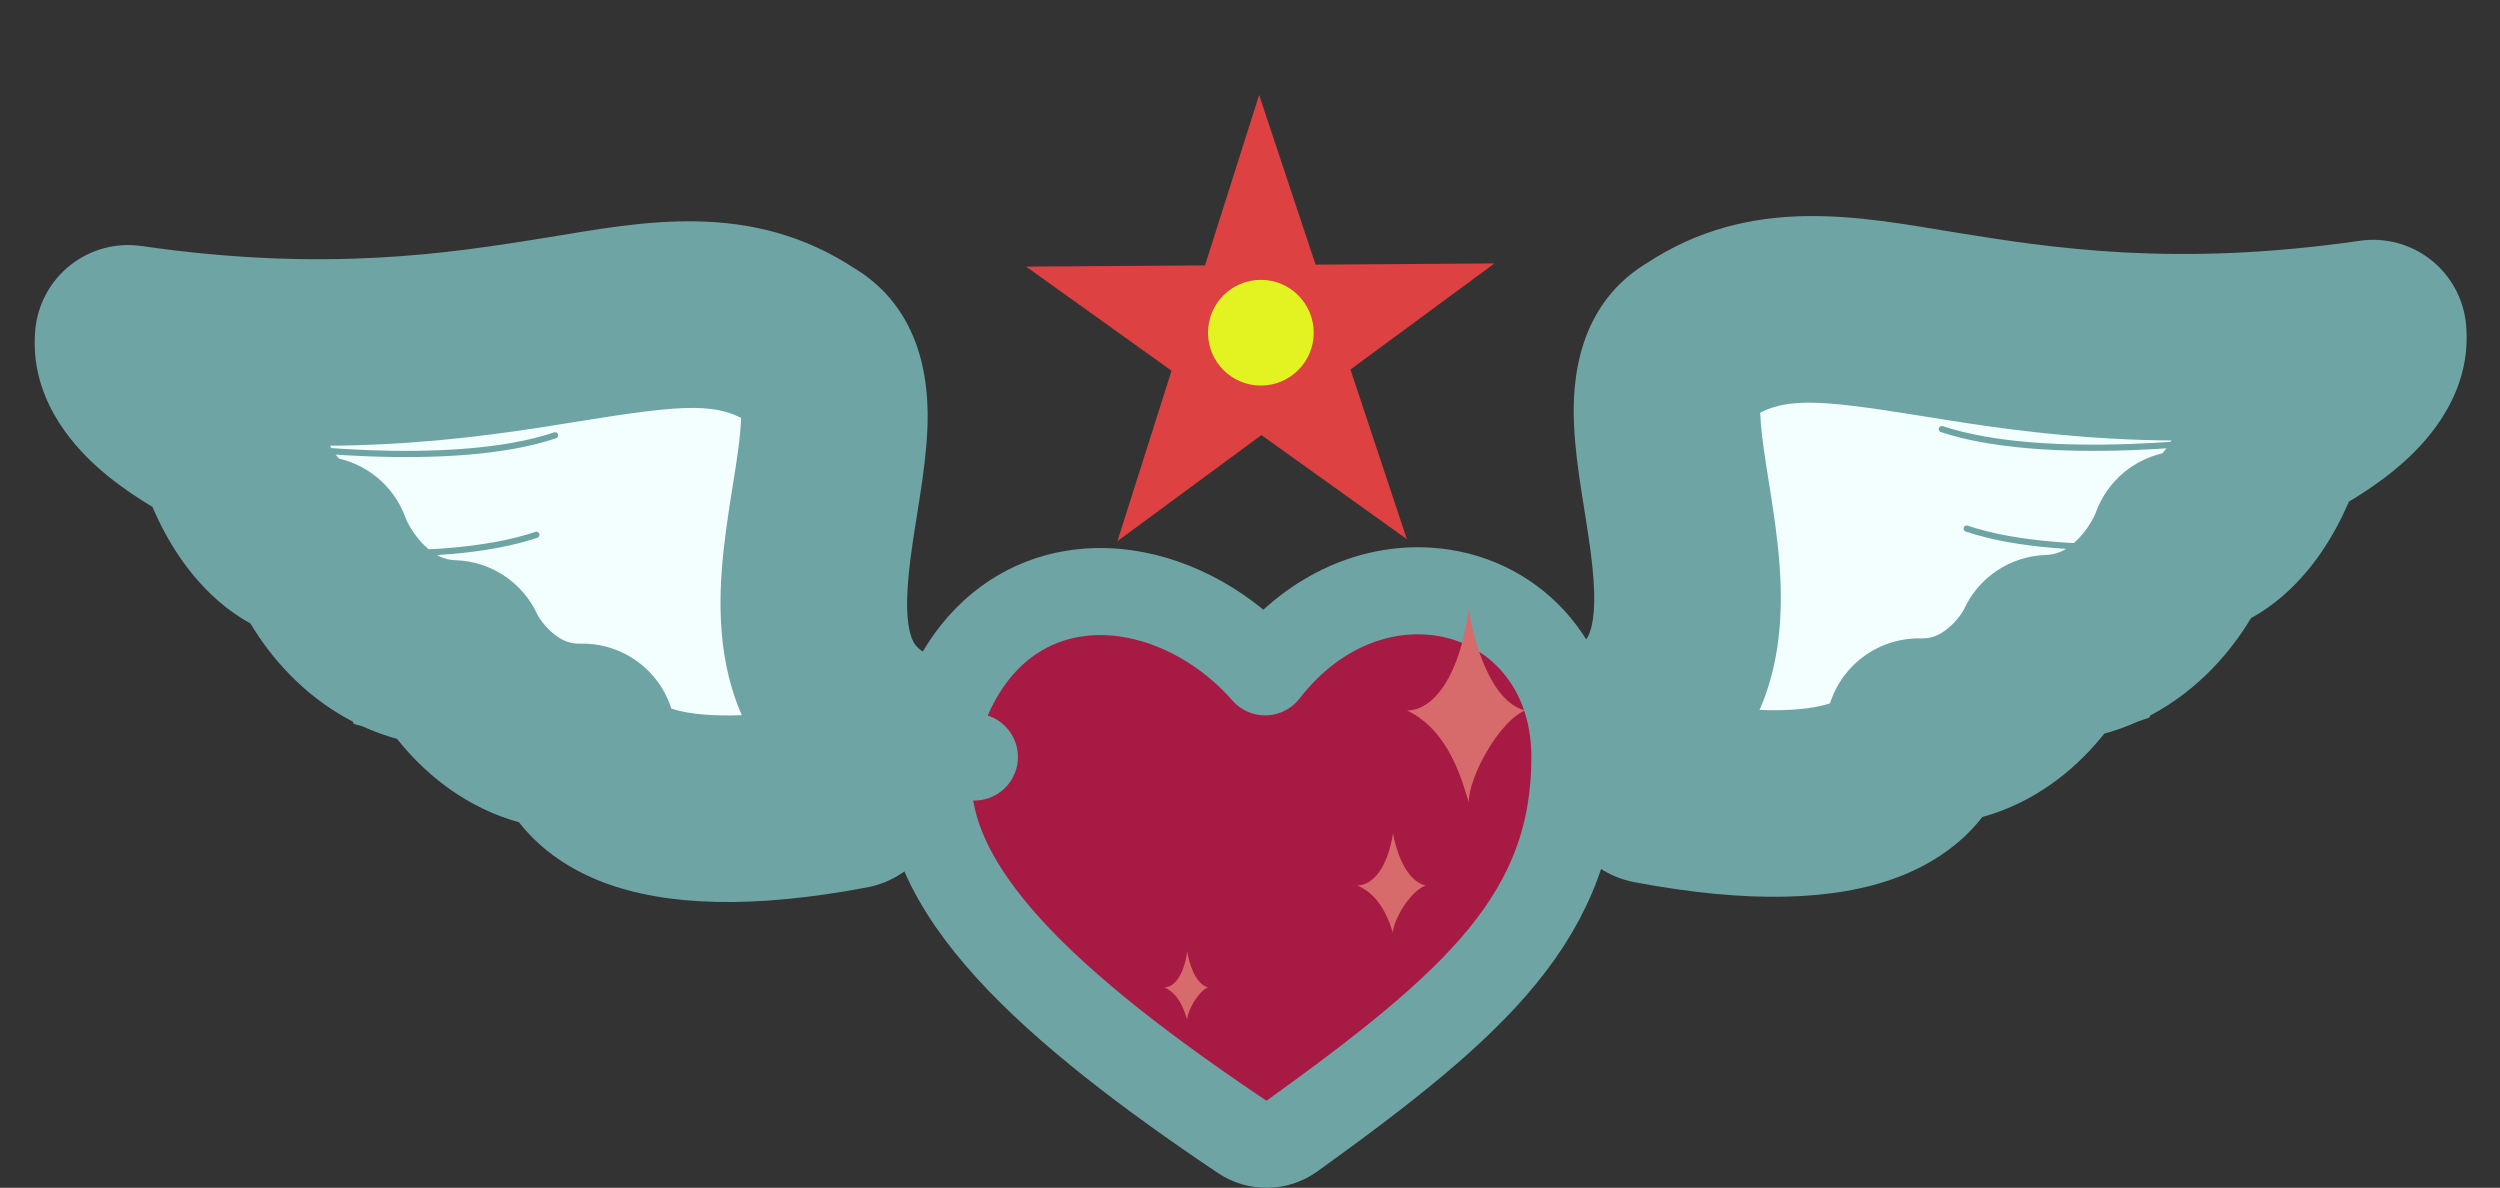 <svg width="402" height="191" viewBox="0 0 402 191" fill="none" xmlns="http://www.w3.org/2000/svg">
<rect x="0" y="0" width="402" height="191" fill="#333333" stroke="none"/>
<mask id="path-1-outside-1" maskUnits="userSpaceOnUse" x="227.726" y="0.42" width="174.218" height="174.841" fill="black">
<rect fill="white" x="227.726" y="0.42" width="174.218" height="174.841"/>
<path d="M272.891 54.949C256.726 64.106 289.196 109.415 254.677 119.81L265.555 127.107C299.858 133.592 308.516 123.504 308.557 117.65C320.186 117.965 327.322 108.836 329.436 104.232C342.085 103.852 349.161 92.921 351.118 87.502C359.402 86.155 364.148 75.429 365.486 70.234C373.006 66.539 382.242 60.3 381.606 53.562C317.821 62.777 295.243 40.077 272.891 54.949Z"/>
</mask>
<path d="M272.891 54.949C256.726 64.106 289.196 109.415 254.677 119.81L265.555 127.107C299.858 133.592 308.516 123.504 308.557 117.65C320.186 117.965 327.322 108.836 329.436 104.232C342.085 103.852 349.161 92.921 351.118 87.502C359.402 86.155 364.148 75.429 365.486 70.234C373.006 66.539 382.242 60.3 381.606 53.562C317.821 62.777 295.243 40.077 272.891 54.949Z" fill="#F3FFFF"/>
<path d="M254.677 119.81L250.352 105.447C244.798 107.12 240.706 111.844 239.844 117.58C238.982 123.316 241.504 129.035 246.321 132.267L254.677 119.81ZM272.891 54.949L280.284 68C280.596 67.823 280.901 67.636 281.199 67.437L272.891 54.949ZM381.606 53.562L396.539 52.153C396.153 48.064 394.108 44.313 390.881 41.774C387.653 39.234 383.526 38.129 379.461 38.717L381.606 53.562ZM365.486 70.234L358.872 56.771C354.941 58.701 352.051 62.253 350.959 66.494L365.486 70.234ZM351.118 87.502L348.71 72.697C343.337 73.571 338.859 77.287 337.01 82.407L351.118 87.502ZM329.436 104.232L328.985 89.239C323.289 89.41 318.182 92.794 315.804 97.973L329.436 104.232ZM308.557 117.65L308.964 102.655C304.935 102.546 301.031 104.063 298.133 106.864C295.235 109.665 293.585 113.514 293.557 117.545L308.557 117.65ZM265.555 127.107L257.199 139.564C258.882 140.693 260.777 141.469 262.769 141.846L265.555 127.107ZM259.002 134.173C271.811 130.316 280.171 122.313 283.959 111.564C287.279 102.145 286.471 92.168 285.543 84.99C285.067 81.311 284.404 77.412 283.951 74.469C283.453 71.241 283.146 68.819 283.067 66.876C282.869 62 284.236 65.761 280.284 68L265.497 41.897C253.463 48.715 252.827 61.573 253.092 68.093C253.244 71.848 253.786 75.698 254.301 79.04C254.86 82.666 255.376 85.633 255.791 88.84C256.644 95.434 256.471 99.305 255.665 101.592C255.328 102.548 254.802 104.107 250.352 105.447L259.002 134.173ZM281.199 67.437C286.615 63.834 291.469 64.044 309.308 66.94C326.228 69.687 349.599 73.342 383.75 68.408L379.461 38.717C349.828 42.997 330.017 39.91 314.115 37.328C299.131 34.895 281.519 31.192 264.582 42.46L281.199 67.437ZM366.672 54.972C366.476 52.893 367.134 51.501 367.337 51.139C367.492 50.864 367.384 51.154 366.548 51.909C364.836 53.456 362.026 55.221 358.872 56.771L372.1 83.697C376.465 81.552 382.034 78.349 386.66 74.169C390.679 70.538 397.556 62.93 396.539 52.153L366.672 54.972ZM350.959 66.494C350.831 66.993 350.545 67.893 350.081 68.963C349.619 70.028 349.079 71.033 348.519 71.853C347.941 72.7 347.533 73.069 347.425 73.154C347.367 73.2 347.81 72.843 348.71 72.697L353.526 102.308C363.578 100.673 369.92 93.712 373.295 88.769C376.841 83.575 378.995 77.924 380.012 73.973L350.959 66.494ZM337.01 82.407C336.736 83.165 335.668 85.234 333.888 86.946C332.298 88.475 330.747 89.186 328.985 89.239L329.886 119.225C340.774 118.898 349.085 113.954 354.685 108.568C360.094 103.364 363.543 97.258 365.226 92.598L337.01 82.407ZM315.804 97.973C315.807 97.967 315.746 98.098 315.598 98.34C315.455 98.574 315.259 98.867 315.01 99.193C314.499 99.86 313.867 100.531 313.16 101.101C311.804 102.192 310.488 102.697 308.964 102.655L308.15 132.644C328.415 133.194 339.765 117.684 343.067 110.491L315.804 97.973ZM293.557 117.545C293.592 112.585 297.016 112.061 294.596 112.976C291.84 114.019 284.266 115.379 268.342 112.368L262.769 141.846C281.148 145.321 295.054 144.879 305.212 141.035C315.707 137.065 323.481 128.57 323.557 117.755L293.557 117.545ZM246.321 132.267L257.199 139.564L273.911 114.65L263.033 107.353L246.321 132.267Z" fill="#6FA4A4" mask="url(#path-1-outside-1)"/>
<mask id="path-3-outside-2" maskUnits="userSpaceOnUse" x="0.272" y="1.263" width="174.218" height="174.841" fill="black">
<rect fill="white" x="0.272" y="1.263" width="174.218" height="174.841"/>
<path d="M129.326 55.791C145.491 64.948 113.02 110.258 147.539 120.652L136.661 127.95C102.358 134.435 93.701 124.347 93.659 118.492C82.03 118.808 74.895 109.679 72.781 105.075C60.132 104.695 53.055 93.763 51.098 88.345C42.814 86.998 38.068 76.271 36.731 71.076C29.211 67.382 19.975 61.142 20.611 54.405C84.396 63.619 106.973 40.92 129.326 55.791Z"/>
</mask>
<path d="M129.326 55.791C145.491 64.948 113.02 110.258 147.539 120.652L136.661 127.95C102.358 134.435 93.701 124.347 93.659 118.492C82.03 118.808 74.895 109.679 72.781 105.075C60.132 104.695 53.055 93.763 51.098 88.345C42.814 86.998 38.068 76.271 36.731 71.076C29.211 67.382 19.975 61.142 20.611 54.405C84.396 63.619 106.973 40.92 129.326 55.791Z" fill="#F3FFFF"/>
<path d="M147.539 120.652L151.864 106.29C157.419 107.962 161.511 112.687 162.373 118.423C163.235 124.159 160.713 129.878 155.896 133.109L147.539 120.652ZM129.326 55.791L121.932 68.842C121.621 68.666 121.315 68.478 121.017 68.28L129.326 55.791ZM20.611 54.405L5.677 52.995C6.063 48.907 8.108 45.155 11.336 42.616C14.563 40.077 18.691 38.972 22.755 39.559L20.611 54.405ZM36.731 71.076L43.345 57.613C47.275 59.544 50.165 63.096 51.257 67.336L36.731 71.076ZM51.098 88.345L53.506 73.539C58.879 74.413 63.357 78.129 65.206 83.249L51.098 88.345ZM72.781 105.075L73.231 90.082C78.927 90.253 84.035 93.637 86.413 98.816L72.781 105.075ZM93.659 118.492L93.253 103.498C97.282 103.389 101.185 104.905 104.084 107.706C106.982 110.507 108.631 114.357 108.659 118.387L93.659 118.492ZM136.661 127.95L145.018 140.406C143.334 141.536 141.44 142.312 139.448 142.688L136.661 127.95ZM143.214 135.015C130.405 131.158 122.045 123.155 118.257 112.406C114.937 102.988 115.745 93.01 116.674 85.833C117.15 82.154 117.812 78.255 118.266 75.311C118.763 72.084 119.07 69.662 119.149 67.718C119.347 62.842 117.98 66.603 121.932 68.842L136.719 42.74C148.754 49.557 149.389 62.416 149.125 68.936C148.972 72.69 148.431 76.54 147.915 79.883C147.356 83.508 146.841 86.476 146.426 89.683C145.572 96.276 145.745 100.147 146.551 102.434C146.888 103.39 147.414 104.949 151.864 106.29L143.214 135.015ZM121.017 68.28C115.602 64.677 110.748 64.887 92.909 67.783C75.989 70.53 52.618 74.184 18.466 69.251L22.755 39.559C52.389 43.84 72.199 40.752 88.102 38.17C103.086 35.738 120.697 32.034 137.634 43.302L121.017 68.28ZM35.544 55.815C35.741 53.736 35.082 52.343 34.879 51.982C34.724 51.707 34.833 51.997 35.669 52.752C37.381 54.299 40.19 56.063 43.345 57.613L30.117 84.539C25.751 82.394 20.183 79.192 15.556 75.011C11.538 71.381 4.66 63.773 5.677 52.995L35.544 55.815ZM51.257 67.336C51.386 67.836 51.671 68.736 52.135 69.806C52.597 70.871 53.137 71.875 53.698 72.696C54.276 73.542 54.683 73.912 54.791 73.996C54.85 74.042 54.406 73.686 53.506 73.539L48.691 103.15C38.639 101.516 32.296 94.555 28.921 89.611C25.375 84.417 23.221 78.766 22.204 74.816L51.257 67.336ZM65.206 83.249C65.48 84.008 66.549 86.076 68.328 87.788C69.918 89.318 71.47 90.029 73.231 90.082L72.331 120.068C61.443 119.741 53.132 114.796 47.532 109.41C42.122 104.207 38.673 98.1 36.99 93.441L65.206 83.249ZM86.413 98.816C86.41 98.809 86.471 98.94 86.618 99.182C86.761 99.417 86.957 99.71 87.207 100.036C87.717 100.702 88.35 101.374 89.057 101.943C90.413 103.034 91.728 103.539 93.253 103.498L94.066 133.487C73.802 134.037 62.452 118.526 59.149 111.334L86.413 98.816ZM108.659 118.387C108.624 113.427 105.2 112.903 107.62 113.819C110.377 114.862 117.951 116.221 133.875 113.211L139.448 142.688C121.069 146.163 107.163 145.721 97.004 141.878C86.509 137.907 78.736 129.412 78.66 118.597L108.659 118.387ZM155.896 133.109L145.018 140.406L128.305 115.493L139.183 108.196L155.896 133.109Z" fill="#6FA4A4" mask="url(#path-3-outside-2)"/>
<path d="M32.246 70C44.54 72.264 73.152 75.433 89.246 70" stroke="#6FA4A4" stroke-linecap="round"/>
<path d="M29.246 86C41.54 88.264 70.152 91.433 86.246 86" stroke="#6FA4A4" stroke-linecap="round"/>
<path d="M44.246 102C53.305 105.018 74.387 109.244 86.246 102" stroke="#6FA4A4" stroke-linecap="round"/>
<path d="M57.246 116C66.089 118.264 86.67 121.433 98.246 116" stroke="#6FA4A4" stroke-linecap="round"/>
<path d="M370.246 69C357.736 71.264 328.623 74.433 312.246 69" stroke="#6FA4A4" stroke-linecap="round"/>
<path d="M373.246 85C360.952 87.264 332.34 90.433 316.246 85" stroke="#6FA4A4" stroke-linecap="round"/>
<path d="M357.246 102C348.403 104.264 327.823 107.433 316.246 102" stroke="#6FA4A4" stroke-linecap="round"/>
<path d="M345.246 115C336.187 118.018 315.105 122.244 303.246 115" stroke="#6FA4A4" stroke-linecap="round"/>
<path d="M203.436 108.032C197.548 101.292 189.368 96.584 180.993 95.407C174.538 94.5 167.684 95.669 161.828 99.984C155.999 104.28 151.919 111.129 149.858 120.168L156.682 121.725L149.858 120.168C147.194 131.846 153.468 142.945 162.255 152.586C171.27 162.478 184.52 172.601 199.756 182.814C202.184 184.442 205.368 184.39 207.741 182.683C222.628 171.975 233.991 163.046 241.562 153.796C249.44 144.171 253.246 134.174 253.246 121.725C253.246 106.215 242.728 95.897 229.731 95.055C220.198 94.437 210.513 98.905 203.436 108.032Z" fill="#A61A44" stroke="#6FA4A4" stroke-width="14" stroke-linecap="round" stroke-linejoin="round"/>
<path d="M245.246 114.238C239.575 112.821 236.928 102.822 236.172 98C234.81 108.156 230.784 114.238 226.246 114.238C233.052 117.486 235.132 125.654 236.172 129C236.172 124.985 240.992 116.01 245.246 114.238Z" fill="#D76A6A"/>
<path d="M229.246 142.381C225.963 141.65 224.43 136.489 223.992 134C223.204 139.242 220.873 142.381 218.246 142.381C222.187 144.057 223.39 148.273 223.992 150C223.992 147.928 226.784 143.295 229.246 142.381Z" fill="#D76A6A"/>
<path d="M194.246 158.762C192.157 158.259 191.182 154.711 190.903 153C190.401 156.604 188.918 158.762 187.246 158.762C189.754 159.914 190.52 162.813 190.903 164C190.903 162.575 192.679 159.39 194.246 158.762Z" fill="#D76A6A"/>
<path d="M202.47 15.268L211.544 42.555L240.312 42.36L217.153 59.419L226.227 86.705L202.839 69.962L179.68 87.02L188.385 59.614L164.997 42.87L193.765 42.675L202.47 15.268Z" fill="#DD4141"/>
<circle cx="202.746" cy="53.5" r="8.5" fill="#E3F322"/>
</svg>
